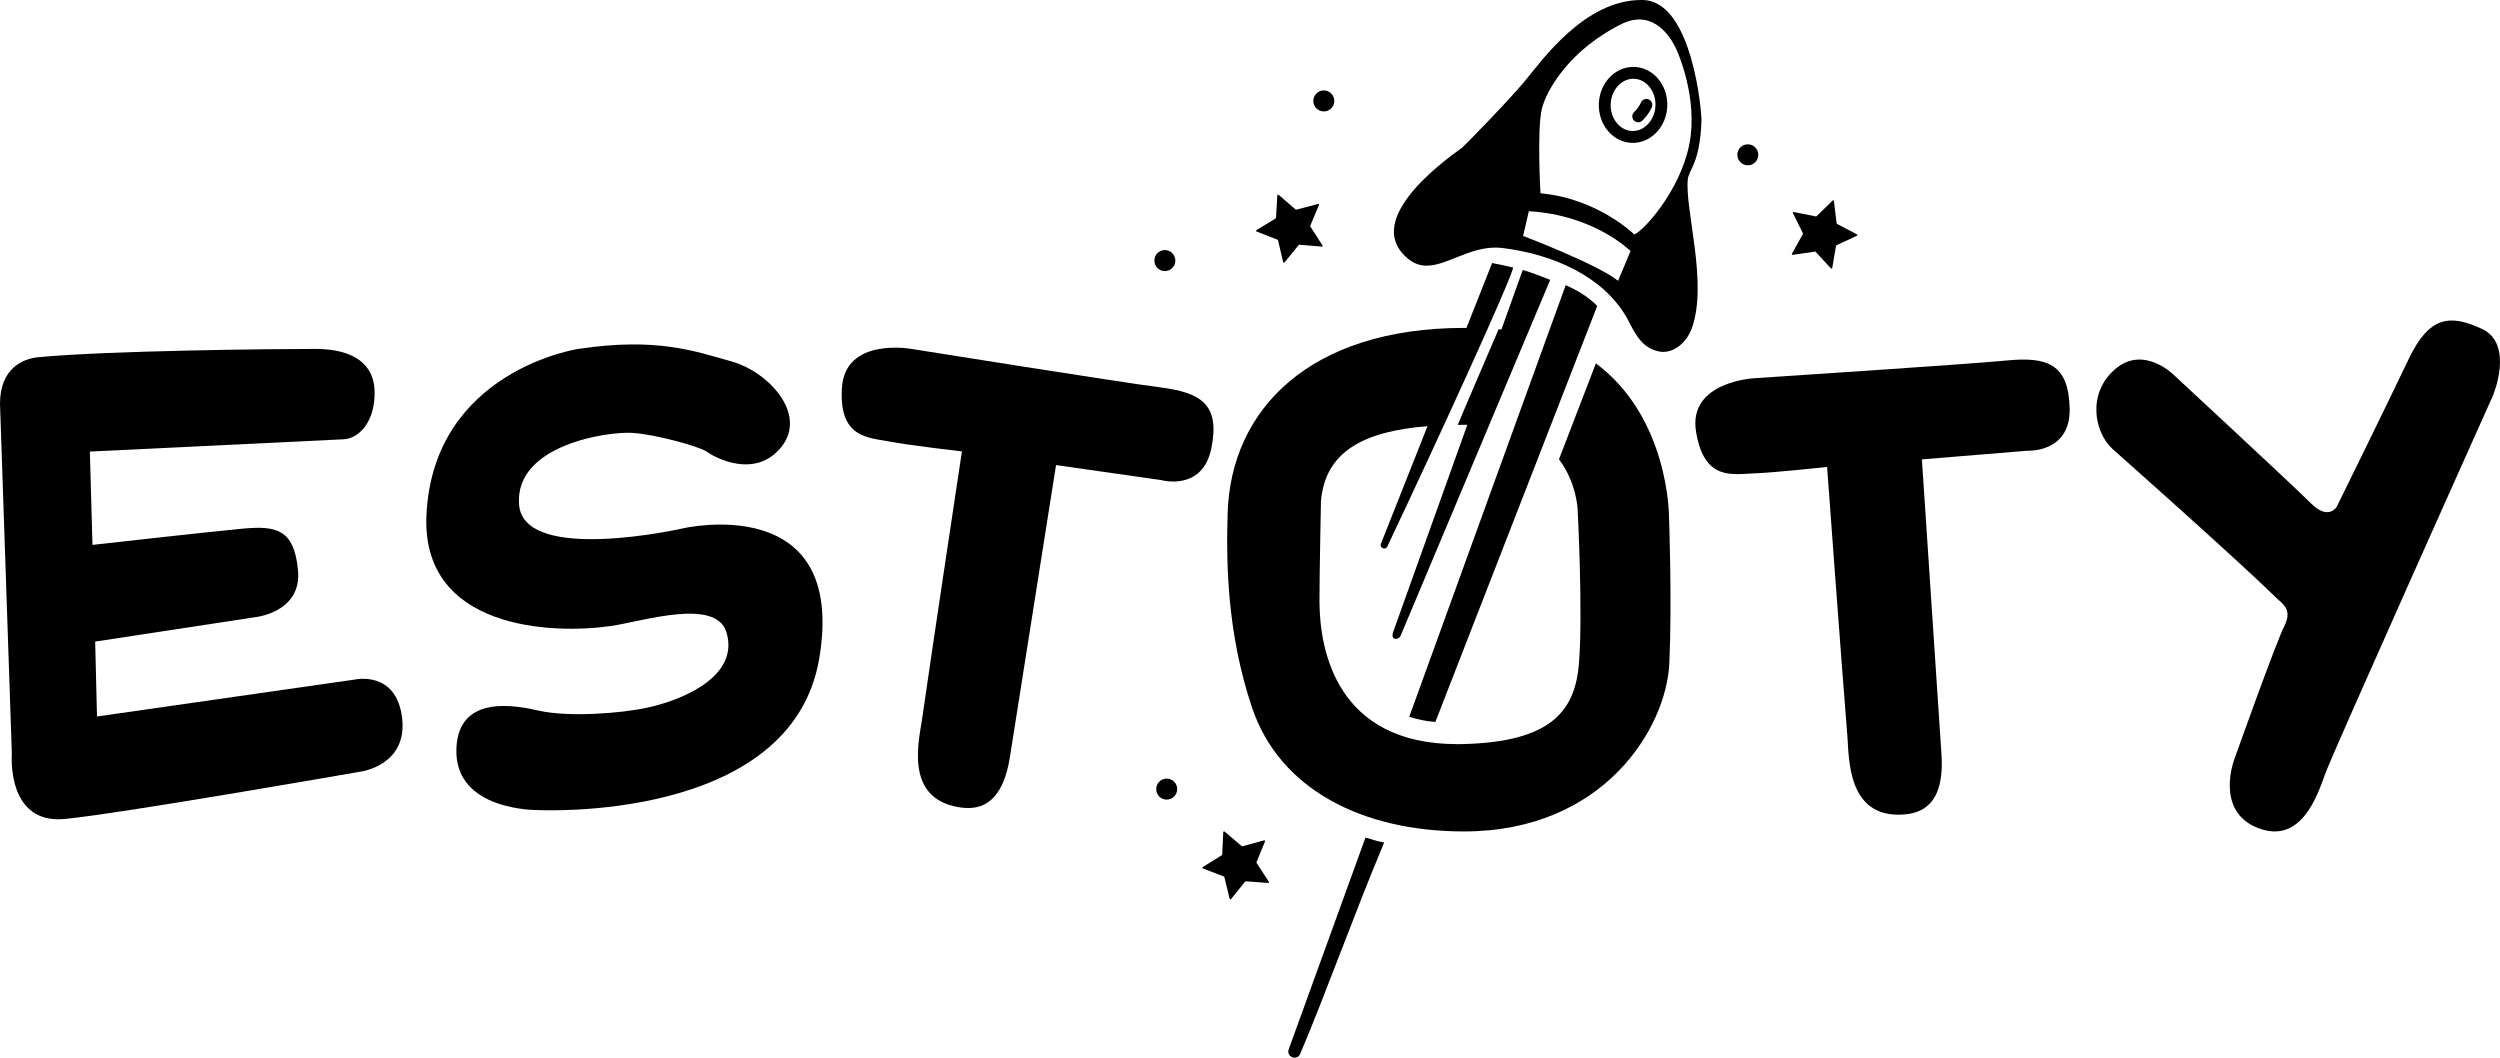 <svg width="104" height="44" viewBox="0 0 104 44" fill="none" xmlns="http://www.w3.org/2000/svg" class="styled__StyledLogo-sc-1lwe8ui-0 bwVFzd"><path d="M0 16.794L0.493 31.354C0.493 31.354 0.246 34.315 2.711 34.068C5.175 33.821 15.032 32.094 15.032 32.094C15.032 32.094 16.972 31.827 16.726 29.852C16.48 27.878 14.765 28.269 14.765 28.269L4.035 29.806L3.959 26.69L10.596 25.678C10.596 25.678 12.557 25.493 12.398 23.734C12.241 21.997 11.474 21.868 10.103 21.991C8.852 22.104 3.847 22.668 3.847 22.668L3.738 18.785L14.298 18.274C14.931 18.247 15.642 17.524 15.58 16.207C15.535 15.251 14.843 14.515 13.118 14.515C11.393 14.515 4.507 14.583 1.581 14.861C0.968 14.919 0 15.313 0 16.794Z" fill="black"></path><path d="M24.057 14.515C24.057 14.515 18.051 15.408 17.742 21.39C17.496 26.172 22.925 26.402 25.42 26.041C26.716 25.853 29.776 24.856 30.218 26.295C30.756 28.051 28.606 29.061 26.963 29.431C25.872 29.677 23.657 29.843 22.424 29.565C21.53 29.363 19.057 28.835 18.985 31.159C18.905 33.749 22.363 33.698 22.363 33.698C22.363 33.698 32.931 34.26 34.082 27.385C35.253 20.393 28.431 21.976 28.431 21.976C28.431 21.976 21.778 23.488 21.593 20.989C21.408 18.491 25.31 17.946 26.295 18.007C27.281 18.069 29.113 18.578 29.417 18.799C29.762 19.05 31.434 19.941 32.513 18.583C33.59 17.226 31.973 15.468 30.433 15.036C28.893 14.604 27.322 14.026 24.057 14.515Z" fill="black"></path><path d="M40.016 18.779C40.016 18.779 38.79 26.899 38.36 29.904C38.233 30.788 37.611 33.187 39.859 33.575C40.599 33.703 41.676 33.636 42.015 31.477C42.43 28.831 43.931 19.347 43.931 19.347L48.299 19.971C48.299 19.971 50.024 20.465 50.393 18.645C50.763 16.825 49.962 16.331 48.268 16.115C46.574 15.899 37.918 14.515 37.918 14.515C37.918 14.515 35.15 14.006 35.023 16.146C34.9 18.228 36.116 18.197 36.994 18.367C37.813 18.525 40.016 18.779 40.016 18.779Z" fill="black"></path><path d="M76.007 19.425C76.007 19.425 76.607 27.615 76.852 30.64C76.924 31.531 76.847 34.007 79.125 33.887C79.876 33.848 80.911 33.544 80.764 31.364C80.584 28.691 79.951 19.11 79.951 19.11L84.348 18.75C84.348 18.75 86.139 18.849 86.098 16.992C86.056 15.135 85.165 14.832 83.465 14.997C81.766 15.162 73.019 15.731 73.019 15.731C73.019 15.731 70.206 15.849 70.556 17.964C70.896 20.021 72.076 19.721 72.969 19.692C73.803 19.665 76.007 19.425 76.007 19.425Z" fill="black"></path><path d="M87.88 18.676C87.88 18.676 93.044 23.252 94.749 24.922C94.948 25.117 95.38 25.354 95.027 26.048C94.674 26.739 92.942 31.601 92.942 31.601C92.942 31.601 92.126 33.747 93.933 34.446C95.74 35.145 96.408 33.076 96.736 32.171C97.064 31.266 103.703 16.465 103.703 16.465C103.703 16.465 104.616 14.316 103.241 13.678C101.915 13.064 101.053 13.142 100.191 14.957C99.329 16.773 97.213 21.071 97.213 21.071C97.213 21.071 96.874 21.679 96.135 20.939C95.396 20.198 90.447 15.613 90.447 15.613C90.447 15.613 89.195 14.338 88.004 15.345C86.813 16.353 87.117 17.974 87.88 18.676Z" fill="black"></path><path d="M55.071 4.635C55.312 4.635 55.507 4.44 55.507 4.198C55.507 3.957 55.312 3.761 55.071 3.761C54.83 3.761 54.634 3.957 54.634 4.198C54.634 4.44 54.83 4.635 55.071 4.635Z" fill="black"></path><path d="M72.71 6.003C72.469 6.003 72.273 6.198 72.273 6.439C72.273 6.681 72.469 6.876 72.71 6.876C72.951 6.876 73.146 6.681 73.146 6.439C73.146 6.198 72.951 6.003 72.71 6.003Z" fill="black"></path><path d="M48.458 11.277C48.699 11.277 48.894 11.082 48.894 10.84C48.894 10.599 48.699 10.403 48.458 10.403C48.217 10.403 48.022 10.599 48.022 10.84C48.022 11.082 48.217 11.277 48.458 11.277Z" fill="black"></path><path d="M48.535 32.39C48.294 32.39 48.098 32.585 48.098 32.827C48.098 33.068 48.294 33.264 48.535 33.264C48.776 33.264 48.971 33.068 48.971 32.827C48.971 32.585 48.776 32.39 48.535 32.39Z" fill="black"></path><path d="M53.145 9.97L53.164 9.992L53.379 10.905C53.382 10.921 53.396 10.93 53.41 10.93C53.418 10.93 53.427 10.926 53.434 10.918L54.027 10.192L54.054 10.181L54.987 10.258C54.988 10.258 54.989 10.258 54.99 10.258C55.014 10.258 55.03 10.231 55.016 10.21L54.51 9.421L54.508 9.391L54.87 8.526C54.879 8.505 54.862 8.483 54.841 8.483C54.838 8.483 54.836 8.483 54.833 8.484L53.927 8.722L53.898 8.715L53.189 8.103C53.183 8.098 53.175 8.095 53.168 8.095C53.153 8.095 53.138 8.107 53.136 8.125L53.083 9.061L53.068 9.087L52.267 9.573C52.245 9.587 52.248 9.62 52.272 9.63L53.145 9.97Z" fill="black"></path><path d="M77.249 9.75L76.42 9.314L76.403 9.29L76.292 8.359C76.29 8.341 76.276 8.331 76.261 8.331C76.253 8.331 76.245 8.334 76.239 8.34L75.568 8.995L75.54 9.003L74.621 8.821C74.619 8.821 74.617 8.82 74.615 8.82C74.593 8.82 74.576 8.844 74.587 8.866L75.002 9.707L75.001 9.736L74.544 10.555C74.532 10.577 74.548 10.602 74.571 10.602C74.573 10.602 74.575 10.602 74.576 10.602L75.503 10.467L75.531 10.477L76.167 11.165C76.174 11.172 76.182 11.175 76.19 11.175C76.205 11.175 76.219 11.165 76.221 11.149L76.379 10.224L76.397 10.201L77.248 9.807C77.271 9.796 77.272 9.763 77.249 9.75Z" fill="black"></path><path d="M52.273 35.898L52.27 35.869L52.625 35.001C52.633 34.979 52.617 34.957 52.596 34.957C52.593 34.957 52.59 34.958 52.587 34.958L51.683 35.205L51.655 35.198L50.94 34.592C50.934 34.587 50.926 34.585 50.919 34.585C50.904 34.585 50.889 34.597 50.888 34.615L50.843 35.552L50.828 35.577L50.031 36.071C50.009 36.084 50.012 36.118 50.037 36.127L50.912 36.46L50.932 36.482L51.154 37.393C51.158 37.408 51.172 37.417 51.185 37.417C51.194 37.417 51.203 37.413 51.21 37.405L51.796 36.674L51.823 36.662L52.757 36.731C52.758 36.732 52.759 36.732 52.76 36.732C52.784 36.732 52.8 36.704 52.786 36.683L52.273 35.898Z" fill="black"></path><path d="M70.276 6.003C69.882 7.993 68.309 9.66 67.986 9.753C67.986 9.753 66.457 8.249 64.084 8.042C64.084 8.042 63.933 5.39 64.142 4.527C64.326 3.761 65.302 2.034 67.55 0.954C67.784 0.853 67.998 0.81 68.192 0.81C69.271 0.81 69.768 2.126 69.768 2.126C69.768 2.126 70.658 4.075 70.276 6.003ZM67.312 11.681C66.431 10.979 63.361 9.815 63.361 9.815L63.6 8.787C66.326 8.941 67.832 10.444 67.832 10.444L67.312 11.681ZM68.359 0.001C68.328 0 68.297 8.22527e-05 68.267 8.22527e-05C65.931 8.22527e-05 64.143 2.512 63.474 3.324C62.797 4.147 60.989 5.998 60.825 6.142C60.661 6.285 56.433 9.068 58.607 10.789C58.848 10.979 59.094 11.052 59.351 11.052C59.763 11.052 60.2 10.864 60.672 10.676C61.145 10.488 61.653 10.3 62.207 10.3C62.3 10.3 62.393 10.305 62.489 10.316C64.645 10.573 66.729 11.53 67.684 13.236C67.971 13.75 68.218 14.44 68.978 14.614C69.049 14.631 69.12 14.639 69.19 14.639C69.727 14.639 70.201 14.178 70.394 13.617C71.041 11.735 70.097 8.743 70.21 7.478C70.247 7.055 70.723 6.8 70.781 5.02C70.798 4.75 70.423 0.06 68.359 0.001Z" fill="black"></path><path d="M67.926 5.45L67.896 5.45C67.657 5.441 67.433 5.326 67.266 5.126C67.086 4.912 66.993 4.629 67.004 4.329C67.026 3.748 67.448 3.276 67.945 3.276L67.975 3.277C68.215 3.285 68.438 3.4 68.605 3.6C68.785 3.815 68.878 4.098 68.867 4.397C68.845 4.978 68.423 5.45 67.926 5.45ZM67.993 2.783L67.945 2.782C67.18 2.782 66.543 3.456 66.512 4.311C66.48 5.183 67.091 5.914 67.878 5.943L67.926 5.944C68.691 5.944 69.328 5.27 69.359 4.415C69.391 3.543 68.78 2.812 67.993 2.783Z" fill="black"></path><path d="M68.261 4.271L68.261 4.27C68.258 4.278 68.174 4.474 67.979 4.664C67.881 4.759 67.879 4.916 67.974 5.013C68.07 5.111 68.225 5.112 68.323 5.017C68.603 4.742 68.71 4.474 68.719 4.453C68.769 4.327 68.707 4.183 68.58 4.133C68.454 4.083 68.312 4.145 68.261 4.271Z" fill="black"></path><path d="M53.61 43.652C53.538 43.853 53.699 44 53.86 44C53.95 44 54.041 43.953 54.088 43.842C55.202 41.212 56.281 38.151 57.581 35.05C57.244 34.979 57.116 34.938 56.804 34.842L53.61 43.652Z" fill="black"></path><path d="M65.134 11.862L58.623 29.823C59.004 29.929 59.249 29.995 59.711 30.034L66.445 12.726C66.065 12.351 65.693 12.116 65.134 11.862Z" fill="black"></path><path d="M63.345 11.233L62.46 13.706C62.421 13.702 62.382 13.699 62.342 13.696C62.342 13.696 60.632 17.674 60.644 17.674C60.775 17.672 60.907 17.671 61.041 17.671L57.963 26.27C57.899 26.448 57.924 26.577 58.066 26.577C58.147 26.577 58.228 26.535 58.27 26.436L64.488 11.642C64.052 11.474 63.733 11.339 63.345 11.233Z" fill="black"></path><path d="M69.429 21.452C69.429 21.452 69.425 17.372 66.389 15.117L64.853 19.108C65.592 20.081 65.63 21.195 65.63 21.195C65.63 21.195 65.852 25.459 65.687 27.575C65.533 29.549 64.562 30.859 60.882 30.953C60.796 30.955 60.711 30.956 60.628 30.956C55.586 30.956 54.9 27.028 54.89 25.04C54.886 24.113 54.952 20.845 54.952 20.845C55.13 18.781 56.73 17.942 59.384 17.729L57.448 22.616C57.402 22.73 57.495 22.817 57.588 22.817C57.637 22.817 57.686 22.793 57.714 22.733C59.836 18.245 62.869 11.626 62.947 11.13C62.532 11.029 62.213 10.968 62.072 10.943L61.004 13.641C60.975 13.641 60.946 13.641 60.918 13.641C54.472 13.64 51.205 17.048 51.071 21.328C51.008 23.355 51.032 26.307 52.087 29.441C53.227 32.827 56.661 34.588 60.897 34.588C66.719 34.588 69.322 30.286 69.444 27.59C69.563 24.968 69.429 21.452 69.429 21.452Z" fill="black"></path></svg>